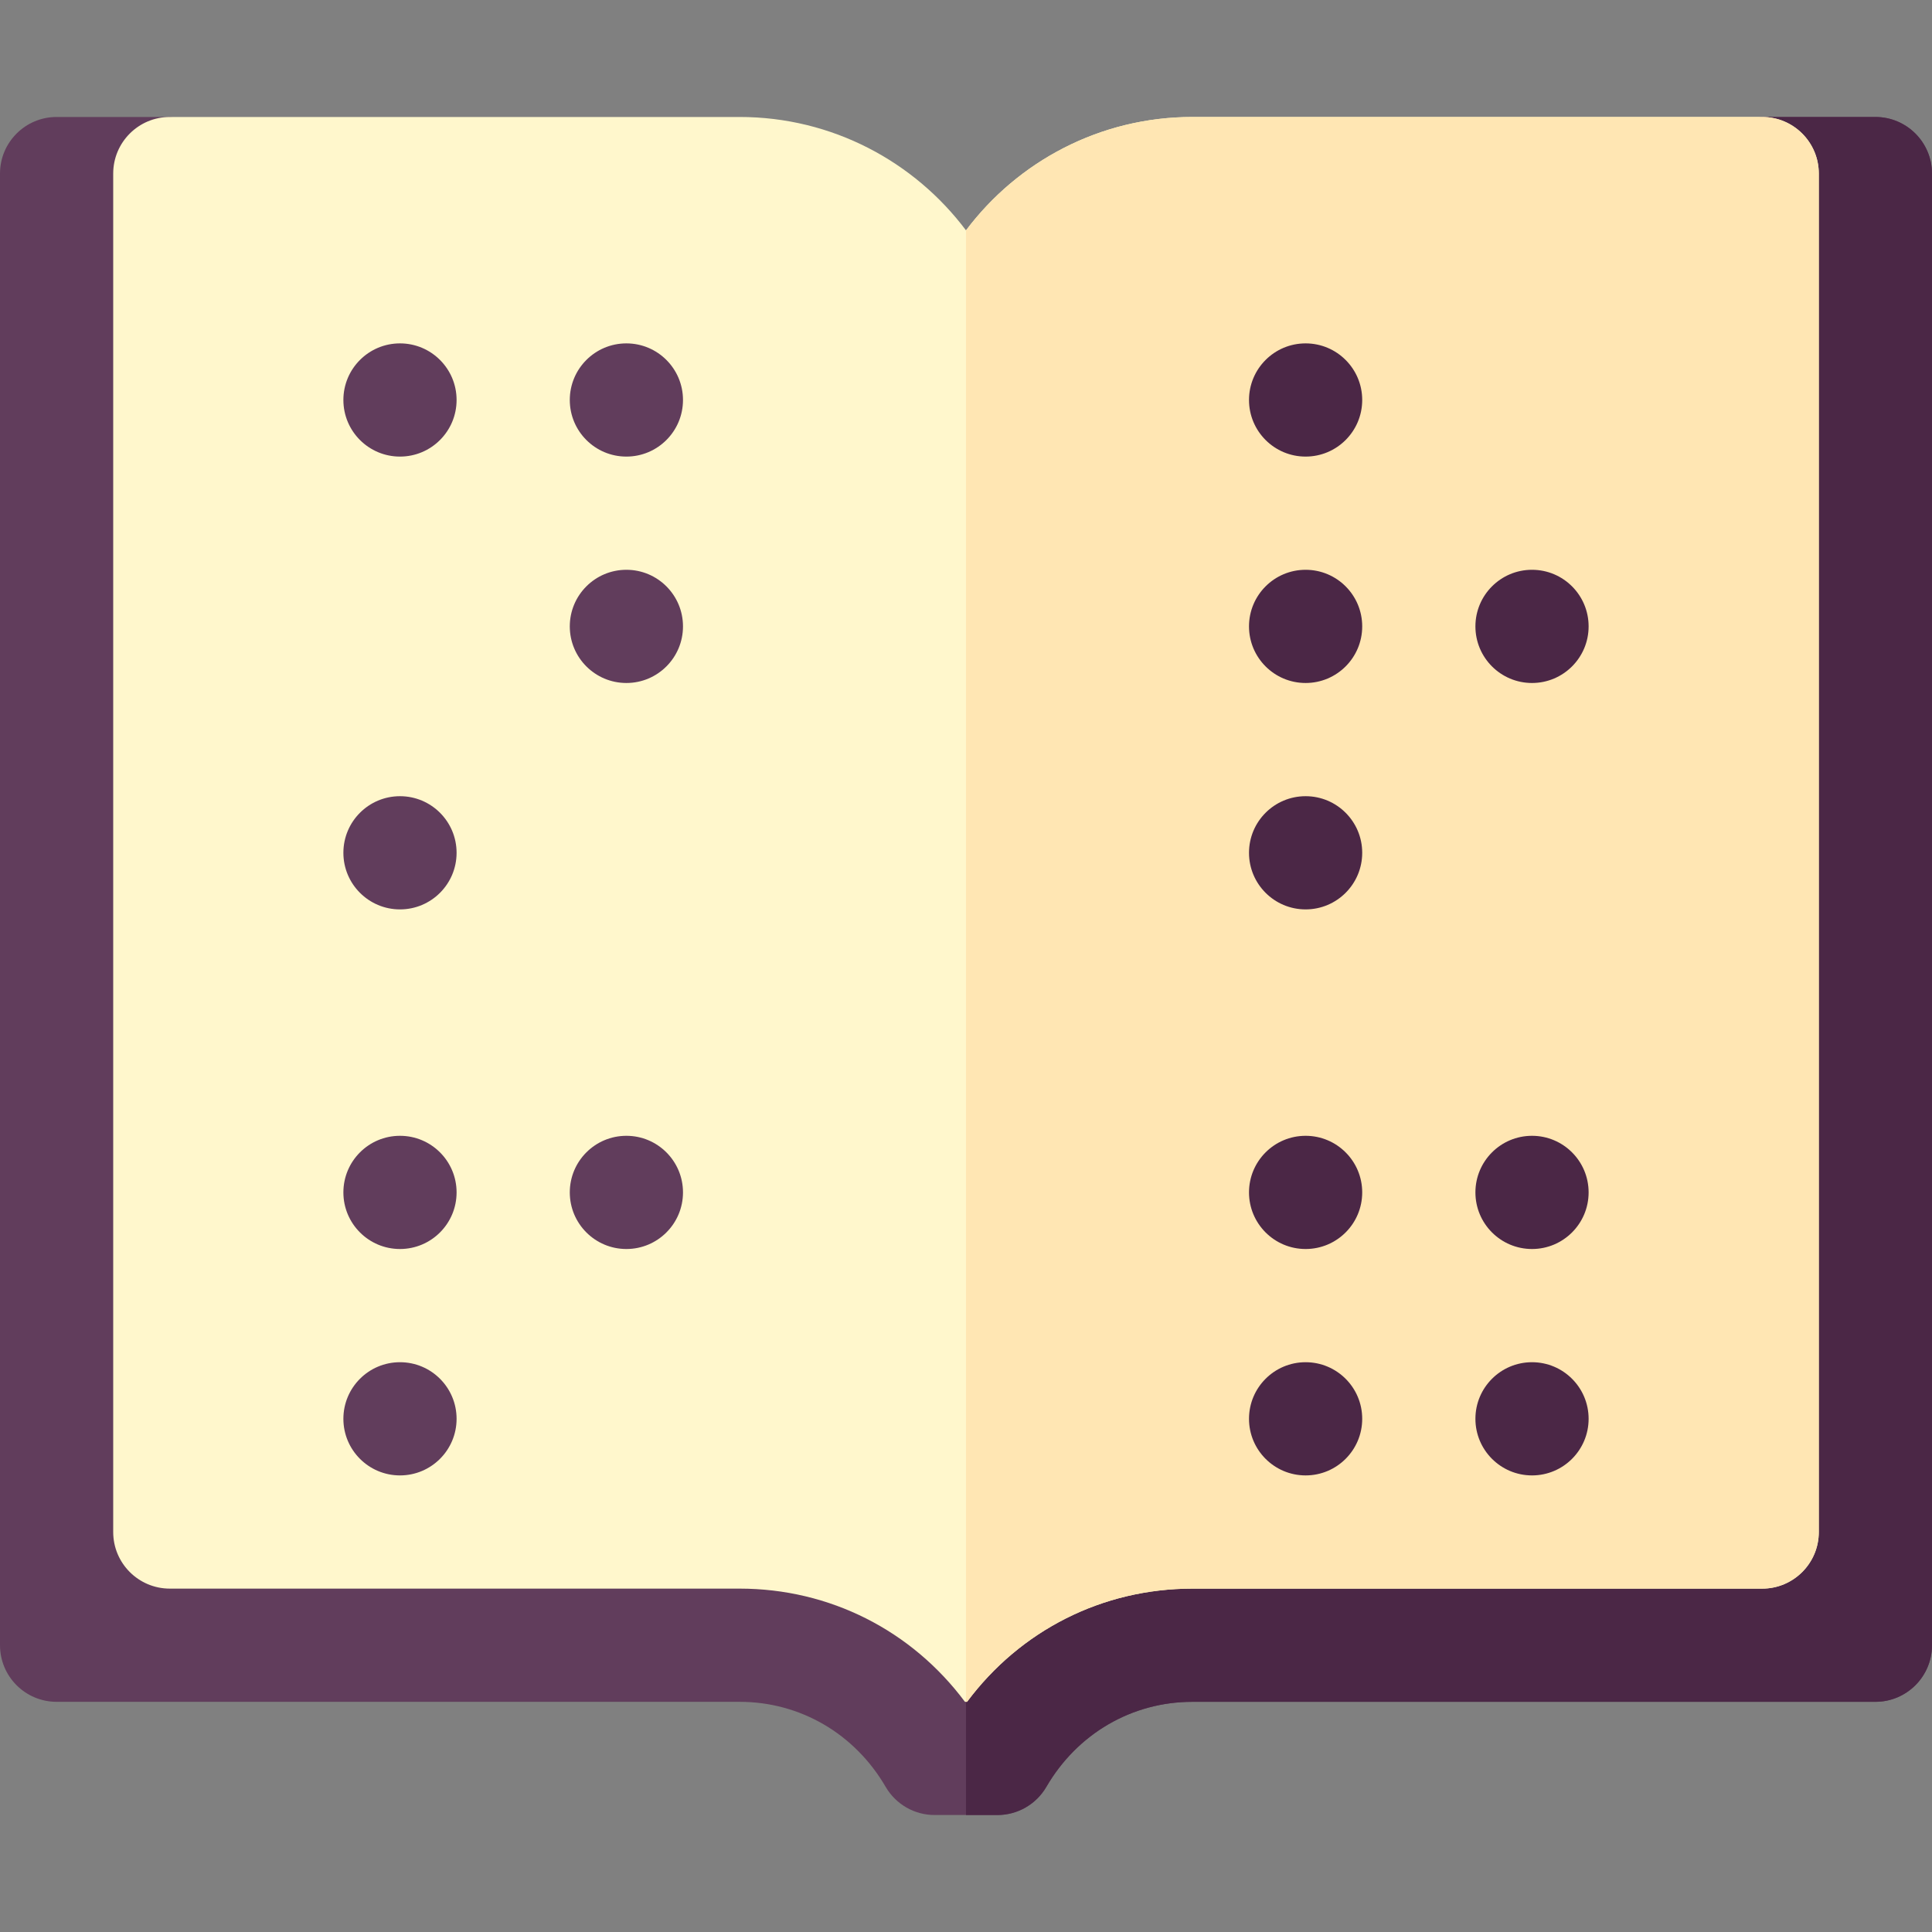 <svg id="Capa_1" enable-background="new 0 0 512 512" height="512" viewBox="0 0 512 512" width="512" xmlns="http://www.w3.org/2000/svg"><rect x="0" y="0" width="512" height="512" fill="#808080" stroke="none"/><g><path d="m497 31c8.28 0 15 6.72 15 15v390c0 8.28-6.72 15-15 15h-181c-16.03 0-30.5 8.43-38.71 22.54-2.69 4.62-7.63 7.46-12.97 7.46h-16.64c-5.34 0-10.28-2.84-12.97-7.46-8.21-14.11-22.68-22.54-38.71-22.54h-181c-8.28 0-15-6.72-15-15v-390c0-8.28 6.72-15 15-15h30l211 30.05 211-30.05z" fill="#613d5c"/><path d="m497 31c8.28 0 15 6.72 15 15v390c0 8.28-6.72 15-15 15h-181c-16.03 0-30.5 8.43-38.71 22.54-2.69 4.62-7.63 7.46-12.97 7.46h-8.32v-419.95l211-30.05z" fill="#4b2746"/><path d="m316 31c-24.51 0-46.31 11.82-60 30.05-13.69-18.23-35.49-30.05-60-30.05h-151c-8.284 0-15 6.716-15 15v360c0 8.284 6.716 15 15 15h151c23.85 0 45.6 11.07 59.72 30h.56c14.12-18.94 35.87-30 59.72-30h151c8.284 0 15-6.716 15-15v-360c0-8.284-6.716-15-15-15z" fill="#fff7cc"/><path d="m467 31c8.284 0 15 6.716 15 15v360c0 8.284-6.716 15-15 15h-151c-23.85 0-45.6 11.06-59.72 30h-.28v-389.95c13.69-18.23 35.49-30.05 60-30.05z" fill="#ffe6b3"/><g><circle cx="166" cy="106" fill="#613d5c" r="15"/></g><g><circle cx="166" cy="166" fill="#613d5c" r="15"/></g><g><circle cx="106" cy="106" fill="#613d5c" r="15"/></g><g><circle cx="106" cy="226" fill="#613d5c" r="15"/></g><g><circle cx="166" cy="316" fill="#613d5c" r="15"/></g><g><circle cx="106" cy="316" fill="#613d5c" r="15"/></g><g><circle cx="106" cy="376" fill="#613d5c" r="15"/></g><g><circle cx="406" cy="316" fill="#4b2746" r="15"/></g><g><circle cx="346" cy="316" fill="#4b2746" r="15"/></g><g><circle cx="346" cy="376" fill="#4b2746" r="15"/></g><g><circle cx="406" cy="376" fill="#4b2746" r="15"/></g><g><circle cx="346" cy="166" fill="#4b2746" r="15"/></g><g><circle cx="406" cy="166" fill="#4b2746" r="15"/></g><g><circle cx="346" cy="106" fill="#4b2746" r="15"/></g><g><circle cx="346" cy="226" fill="#4b2746" r="15"/></g></g></svg>